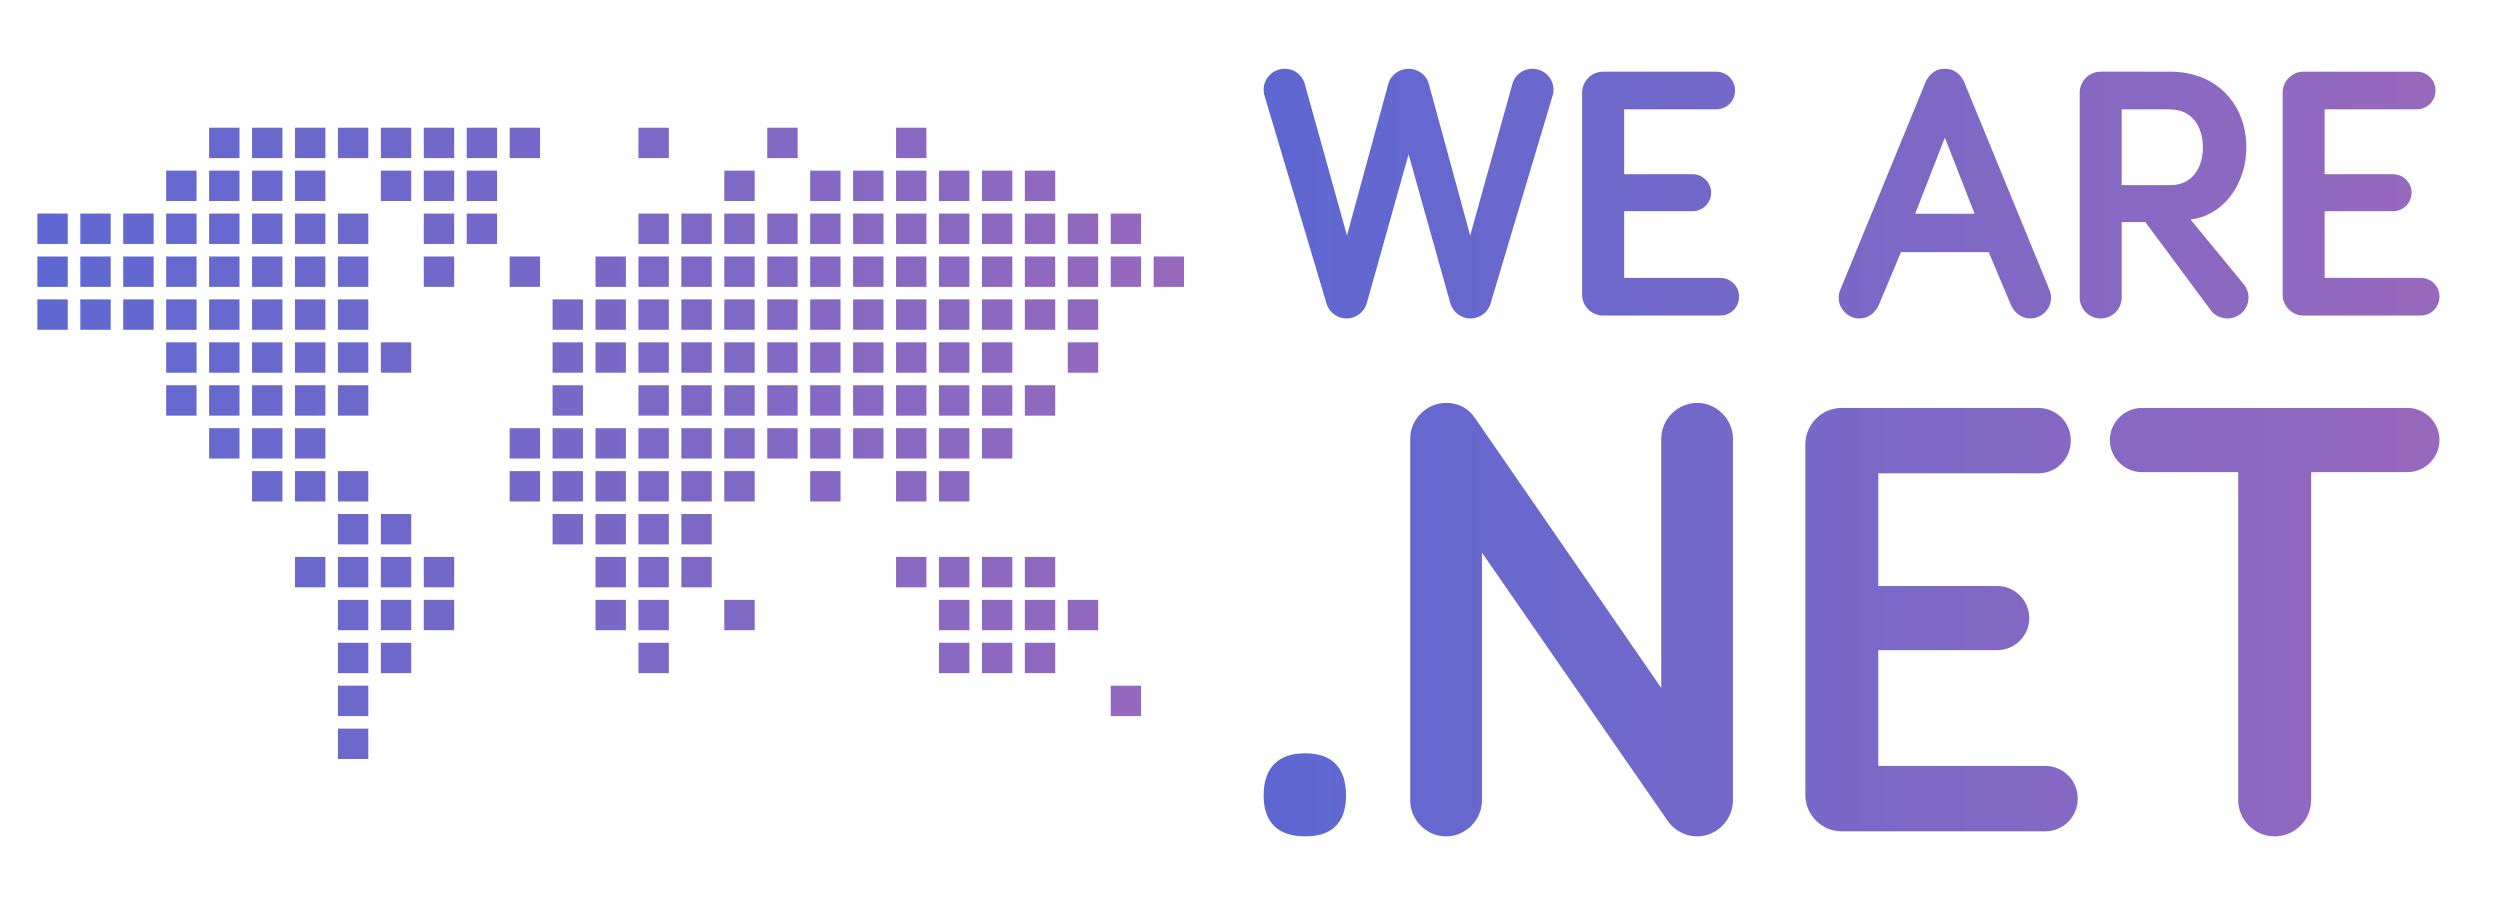 <?xml version="1.0" encoding="UTF-8" standalone="no"?>
<!DOCTYPE svg PUBLIC "-//W3C//DTD SVG 1.1//EN" "http://www.w3.org/Graphics/SVG/1.1/DTD/svg11.dtd">
<svg width="100%" height="100%" viewBox="0 0 335 123" version="1.1" xmlns="http://www.w3.org/2000/svg" xmlns:xlink="http://www.w3.org/1999/xlink" xml:space="preserve" xmlns:serif="http://www.serif.com/" style="fill-rule:evenodd;clip-rule:evenodd;stroke-linejoin:round;stroke-miterlimit:2;">
    <g transform="matrix(1.039,0,0,1.195,0,0)">
        <rect id="ArtBoard1" x="0" y="0" width="321.899" height="102.878" style="fill:none;"/>
        <g id="ArtBoard11" serif:id="ArtBoard1">
            <g transform="matrix(1.455,0,0,1.265,98.025,-110.432)">
                <path d="M61.176,114.145C61.402,114.949 62.109,115.527 62.977,115.527C63.812,115.527 64.516,114.98 64.741,114.242L70.234,95.836C70.301,95.645 70.332,95.484 70.332,95.258C70.332,94.23 69.496,93.395 68.469,93.395C67.441,93.395 66.863,94.133 66.703,94.68L62.945,108.172L59.281,94.746C59.059,93.91 58.285,93.395 57.484,93.395C56.68,93.395 55.91,93.91 55.684,94.746L52.023,108.172L48.266,94.68C48.105,94.133 47.527,93.395 46.496,93.395C45.469,93.395 44.637,94.23 44.637,95.258C44.637,95.484 44.668,95.645 44.73,95.836L50.223,114.242C50.449,114.98 51.156,115.527 51.992,115.527C52.859,115.527 53.562,114.949 53.789,114.145L57.484,100.977L61.176,114.145Z" style="fill:url(#_Linear1);"/>
                <path d="M76.594,96.992L84.754,96.992C85.684,96.992 86.422,96.254 86.422,95.324C86.422,94.391 85.684,93.652 84.754,93.652L74.73,93.652C73.703,93.652 72.867,94.488 72.867,95.516L72.867,113.406C72.867,114.434 73.703,115.27 74.73,115.27L85.105,115.27C86.039,115.27 86.777,114.531 86.777,113.598C86.777,112.668 86.039,111.93 85.105,111.93L76.594,111.93L76.594,106.02L82.664,106.02C83.566,106.02 84.305,105.281 84.305,104.379C84.305,103.48 83.566,102.742 82.664,102.742L76.594,102.742L76.594,96.992Z" style="fill:url(#_Linear2);"/>
                <path d="M107.656,106.242L102.387,106.242L105.02,99.5L107.656,106.242ZM108.906,109.648L110.867,114.305C111.156,114.98 111.766,115.527 112.602,115.527C113.598,115.527 114.434,114.691 114.434,113.695C114.434,113.504 114.398,113.246 114.305,113.02L106.723,94.551C106.531,94.102 106.016,93.395 105.02,93.395C104.023,93.395 103.512,94.102 103.32,94.551L95.738,113.02C95.641,113.246 95.609,113.504 95.609,113.695C95.609,114.691 96.445,115.527 97.441,115.527C98.277,115.527 98.887,114.98 99.176,114.305L101.133,109.648L108.906,109.648Z" style="fill:url(#_Linear3);"/>
                <path d="M122.785,106.98L128.629,114.852C128.949,115.27 129.526,115.527 130.074,115.527C131.102,115.527 131.938,114.691 131.938,113.664C131.938,113.309 131.84,112.926 131.551,112.539L126.797,106.758C129.882,106.371 131.746,103.418 131.746,100.367C131.746,96.734 129.304,93.652 124.969,93.652L118.832,93.652C117.805,93.652 116.969,94.488 116.969,95.516L116.969,113.664C116.969,114.691 117.805,115.527 118.832,115.527C119.859,115.527 120.695,114.691 120.695,113.664L120.695,106.98L122.785,106.98ZM124.934,96.992C127.023,96.992 127.891,98.633 127.891,100.367C127.891,102.066 127.023,103.707 125.031,103.707L120.695,103.707L120.695,96.992L124.934,96.992Z" style="fill:url(#_Linear4);"/>
                <path d="M138.684,96.992L146.84,96.992C147.773,96.992 148.512,96.254 148.512,95.324C148.512,94.391 147.773,93.652 146.84,93.652L136.82,93.652C135.793,93.652 134.957,94.488 134.957,95.516L134.957,113.406C134.957,114.434 135.793,115.27 136.82,115.27L147.195,115.27C148.125,115.27 148.863,114.531 148.863,113.598C148.863,112.668 148.125,111.93 147.195,111.93L138.684,111.93L138.684,106.02L144.754,106.02C145.652,106.02 146.391,105.281 146.391,104.379C146.391,103.48 145.652,102.742 144.754,102.742L138.684,102.742L138.684,96.992Z" style="fill:url(#_Linear5);"/>
                <path d="M48.316,161.438C50.656,161.438 51.941,160.266 51.941,157.812C51.941,155.301 50.656,154.074 48.316,154.074C45.973,154.074 44.637,155.301 44.637,157.812C44.637,160.266 45.973,161.438 48.316,161.438Z" style="fill:url(#_Linear6);"/>
                <path d="M83.059,123.012C81.332,123.012 79.879,124.461 79.879,126.191L79.879,148.277L63.371,124.352C62.816,123.516 61.922,123.012 60.809,123.012C59.078,123.012 57.629,124.461 57.629,126.191L57.629,158.258C57.629,159.988 59.078,161.438 60.809,161.438C62.535,161.438 63.988,159.988 63.988,158.258L63.988,136.285L80.438,160.043C80.996,160.879 82,161.438 83.059,161.438C84.789,161.438 86.238,159.988 86.238,158.258L86.238,126.191C86.238,124.461 84.789,123.012 83.059,123.012Z" style="fill:url(#_Linear7);"/>
                <path d="M99.121,129.258L113.285,129.258C114.902,129.258 116.184,127.977 116.184,126.359C116.184,124.742 114.902,123.457 113.285,123.457L95.887,123.457C94.102,123.457 92.652,124.91 92.652,126.695L92.652,157.758C92.652,159.539 94.102,160.992 95.887,160.992L113.898,160.992C115.516,160.992 116.797,159.707 116.797,158.09C116.797,156.473 115.516,155.191 113.898,155.191L99.121,155.191L99.121,144.93L109.66,144.93C111.223,144.93 112.504,143.648 112.504,142.086C112.504,140.523 111.223,139.242 109.66,139.242L99.121,139.242L99.121,129.258Z" style="fill:url(#_Linear8);"/>
                <path d="M146.02,129.148C147.582,129.148 148.863,127.863 148.863,126.305C148.863,124.742 147.582,123.457 146.02,123.457L122.488,123.457C120.926,123.457 119.645,124.742 119.645,126.305C119.645,127.863 120.926,129.148 122.488,129.148L131.02,129.148L131.02,158.203C131.02,159.988 132.469,161.438 134.254,161.438C136.039,161.438 137.488,159.988 137.488,158.203L137.488,129.148L146.02,129.148Z" style="fill:url(#_Linear9);"/>
            </g>
            <g transform="matrix(1.441,0,0,1.253,-60.655,-25.853)">
                <path d="M63.527,32.062L60.809,32.062L60.809,34.781L63.527,34.781L63.527,32.062ZM67.371,32.062L64.652,32.062L64.652,34.781L67.371,34.781L67.371,32.062ZM71.215,32.062L68.492,32.062L68.492,34.781L71.215,34.781L71.215,32.062ZM75.055,32.062L72.336,32.062L72.336,34.781L75.055,34.781L75.055,32.062ZM78.898,32.062L76.18,32.062L76.18,34.781L78.898,34.781L78.898,32.062ZM82.742,32.062L80.02,32.062L80.02,34.781L82.742,34.781L82.742,32.062ZM86.582,32.062L83.863,32.062L83.863,34.781L86.582,34.781L86.582,32.062ZM90.426,32.062L87.707,32.062L87.707,34.781L90.426,34.781L90.426,32.062ZM101.953,32.062L99.234,32.062L99.234,34.781L101.953,34.781L101.953,32.062ZM113.48,32.062L110.762,32.062L110.762,34.781L113.48,34.781L113.48,32.062ZM125.008,32.062L122.289,32.062L122.289,34.781L125.008,34.781L125.008,32.062ZM59.684,35.902L56.965,35.902L56.965,38.621L59.684,38.621L59.684,35.902ZM63.527,35.902L60.809,35.902L60.809,38.621L63.527,38.621L63.527,35.902ZM67.371,35.902L64.652,35.902L64.652,38.621L67.371,38.621L67.371,35.902ZM71.215,35.902L68.492,35.902L68.492,38.621L71.215,38.621L71.215,35.902ZM78.898,35.902L76.18,35.902L76.18,38.621L78.898,38.621L78.898,35.902ZM82.742,35.902L80.02,35.902L80.02,38.621L82.742,38.621L82.742,35.902ZM86.582,35.902L83.863,35.902L83.863,38.621L86.582,38.621L86.582,35.902ZM109.637,35.902L106.918,35.902L106.918,38.621L109.637,38.621L109.637,35.902ZM117.32,35.902L114.602,35.902L114.602,38.621L117.32,38.621L117.32,35.902ZM121.164,35.902L118.445,35.902L118.445,38.621L121.164,38.621L121.164,35.902ZM125.008,35.902L122.289,35.902L122.289,38.621L125.008,38.621L125.008,35.902ZM128.852,35.902L126.133,35.902L126.133,38.621L128.852,38.621L128.852,35.902ZM132.695,35.902L129.977,35.902L129.977,38.621L132.695,38.621L132.695,35.902ZM136.535,35.902L133.816,35.902L133.816,38.621L136.535,38.621L136.535,35.902ZM48.156,39.746L45.438,39.746L45.438,42.465L48.156,42.465L48.156,39.746ZM52,39.746L49.281,39.746L49.281,42.465L52,42.465L52,39.746ZM55.844,39.746L53.121,39.746L53.121,42.465L55.844,42.465L55.844,39.746ZM59.684,39.746L56.965,39.746L56.965,42.465L59.684,42.465L59.684,39.746ZM63.527,39.746L60.809,39.746L60.809,42.465L63.527,42.465L63.527,39.746ZM67.371,39.746L64.652,39.746L64.652,42.465L67.371,42.465L67.371,39.746ZM71.215,39.746L68.492,39.746L68.492,42.465L71.215,42.465L71.215,39.746ZM75.055,39.746L72.336,39.746L72.336,42.465L75.055,42.465L75.055,39.746ZM82.742,39.746L80.02,39.746L80.02,42.465L82.742,42.465L82.742,39.746ZM86.582,39.746L83.863,39.746L83.863,42.465L86.582,42.465L86.582,39.746ZM101.953,39.746L99.234,39.746L99.234,42.465L101.953,42.465L101.953,39.746ZM105.793,39.746L103.074,39.746L103.074,42.465L105.793,42.465L105.793,39.746ZM109.637,39.746L106.918,39.746L106.918,42.465L109.637,42.465L109.637,39.746ZM113.48,39.746L110.762,39.746L110.762,42.465L113.48,42.465L113.48,39.746ZM117.32,39.746L114.602,39.746L114.602,42.465L117.32,42.465L117.32,39.746ZM121.164,39.746L118.445,39.746L118.445,42.465L121.164,42.465L121.164,39.746ZM125.008,39.746L122.289,39.746L122.289,42.465L125.008,42.465L125.008,39.746ZM128.852,39.746L126.133,39.746L126.133,42.465L128.852,42.465L128.852,39.746ZM132.695,39.746L129.977,39.746L129.977,42.465L132.695,42.465L132.695,39.746ZM136.535,39.746L133.816,39.746L133.816,42.465L136.535,42.465L136.535,39.746ZM140.379,39.746L137.656,39.746L137.656,42.465L140.379,42.465L140.379,39.746ZM144.223,39.746L141.504,39.746L141.504,42.465L144.223,42.465L144.223,39.746ZM48.156,43.586L45.438,43.586L45.438,46.305L48.156,46.305L48.156,43.586ZM52,43.586L49.281,43.586L49.281,46.305L52,46.305L52,43.586ZM55.844,43.586L53.121,43.586L53.121,46.305L55.844,46.305L55.844,43.586ZM59.684,43.586L56.965,43.586L56.965,46.305L59.684,46.305L59.684,43.586ZM63.527,43.586L60.809,43.586L60.809,46.305L63.527,46.305L63.527,43.586ZM67.371,43.586L64.652,43.586L64.652,46.305L67.371,46.305L67.371,43.586ZM71.215,43.586L68.492,43.586L68.492,46.305L71.215,46.305L71.215,43.586ZM75.055,43.586L72.336,43.586L72.336,46.305L75.055,46.305L75.055,43.586ZM82.742,43.586L80.02,43.586L80.02,46.305L82.742,46.305L82.742,43.586ZM90.426,43.586L87.707,43.586L87.707,46.305L90.426,46.305L90.426,43.586ZM98.109,43.586L95.391,43.586L95.391,46.305L98.109,46.305L98.109,43.586ZM101.953,43.586L99.234,43.586L99.234,46.305L101.953,46.305L101.953,43.586ZM105.793,43.586L103.074,43.586L103.074,46.305L105.793,46.305L105.793,43.586ZM109.637,43.586L106.918,43.586L106.918,46.305L109.637,46.305L109.637,43.586ZM113.48,43.586L110.762,43.586L110.762,46.305L113.48,46.305L113.48,43.586ZM117.32,43.586L114.602,43.586L114.602,46.305L117.32,46.305L117.32,43.586ZM121.164,43.586L118.445,43.586L118.445,46.305L121.164,46.305L121.164,43.586ZM125.008,43.586L122.289,43.586L122.289,46.305L125.008,46.305L125.008,43.586ZM128.852,43.586L126.133,43.586L126.133,46.305L128.852,46.305L128.852,43.586ZM132.695,43.586L129.977,43.586L129.977,46.305L132.695,46.305L132.695,43.586ZM136.535,43.586L133.816,43.586L133.816,46.305L136.535,46.305L136.535,43.586ZM140.379,43.586L137.656,43.586L137.656,46.305L140.379,46.305L140.379,43.586ZM144.223,43.586L141.504,43.586L141.504,46.305L144.223,46.305L144.223,43.586ZM148.062,43.586L145.344,43.586L145.344,46.305L148.062,46.305L148.062,43.586ZM48.156,47.426L45.438,47.426L45.438,50.145L48.156,50.145L48.156,47.426ZM52,47.426L49.281,47.426L49.281,50.145L52,50.145L52,47.426ZM55.844,47.426L53.121,47.426L53.121,50.145L55.844,50.145L55.844,47.426ZM59.684,47.426L56.965,47.426L56.965,50.145L59.684,50.145L59.684,47.426ZM63.527,47.426L60.809,47.426L60.809,50.145L63.527,50.145L63.527,47.426ZM67.371,47.426L64.652,47.426L64.652,50.145L67.371,50.145L67.371,47.426ZM71.215,47.426L68.492,47.426L68.492,50.145L71.215,50.145L71.215,47.426ZM75.055,47.426L72.336,47.426L72.336,50.145L75.055,50.145L75.055,47.426ZM94.27,47.426L91.547,47.426L91.547,50.145L94.27,50.145L94.27,47.426ZM98.109,47.426L95.391,47.426L95.391,50.145L98.109,50.145L98.109,47.426ZM101.953,47.426L99.234,47.426L99.234,50.145L101.953,50.145L101.953,47.426ZM105.793,47.426L103.074,47.426L103.074,50.145L105.793,50.145L105.793,47.426ZM109.637,47.426L106.918,47.426L106.918,50.145L109.637,50.145L109.637,47.426ZM113.48,47.426L110.762,47.426L110.762,50.145L113.48,50.145L113.48,47.426ZM117.32,47.426L114.602,47.426L114.602,50.145L117.32,50.145L117.32,47.426ZM121.164,47.426L118.445,47.426L118.445,50.145L121.164,50.145L121.164,47.426ZM125.008,47.426L122.289,47.426L122.289,50.145L125.008,50.145L125.008,47.426ZM128.852,47.426L126.133,47.426L126.133,50.145L128.852,50.145L128.852,47.426ZM132.695,47.426L129.977,47.426L129.977,50.145L132.695,50.145L132.695,47.426ZM136.535,47.426L133.816,47.426L133.816,50.145L136.535,50.145L136.535,47.426ZM140.379,47.426L137.656,47.426L137.656,50.145L140.379,50.145L140.379,47.426ZM59.684,51.27L56.965,51.27L56.965,53.988L59.684,53.988L59.684,51.27ZM63.527,51.27L60.809,51.27L60.809,53.988L63.527,53.988L63.527,51.27ZM67.371,51.27L64.652,51.27L64.652,53.988L67.371,53.988L67.371,51.27ZM71.215,51.27L68.492,51.27L68.492,53.988L71.215,53.988L71.215,51.27ZM75.055,51.27L72.336,51.27L72.336,53.988L75.055,53.988L75.055,51.27ZM78.898,51.27L76.18,51.27L76.18,53.988L78.898,53.988L78.898,51.27ZM94.27,51.27L91.547,51.27L91.547,53.988L94.27,53.988L94.27,51.27ZM98.109,51.27L95.391,51.27L95.391,53.988L98.109,53.988L98.109,51.27ZM101.953,51.27L99.234,51.27L99.234,53.988L101.953,53.988L101.953,51.27ZM105.793,51.27L103.074,51.27L103.074,53.988L105.793,53.988L105.793,51.27ZM109.637,51.27L106.918,51.27L106.918,53.988L109.637,53.988L109.637,51.27ZM113.48,51.27L110.762,51.27L110.762,53.988L113.48,53.988L113.48,51.27ZM117.32,51.27L114.602,51.27L114.602,53.988L117.32,53.988L117.32,51.27ZM121.164,51.27L118.445,51.27L118.445,53.988L121.164,53.988L121.164,51.27ZM125.008,51.27L122.289,51.27L122.289,53.988L125.008,53.988L125.008,51.27ZM128.852,51.27L126.133,51.27L126.133,53.988L128.852,53.988L128.852,51.27ZM132.695,51.27L129.977,51.27L129.977,53.988L132.695,53.988L132.695,51.27ZM140.379,51.27L137.656,51.27L137.656,53.988L140.379,53.988L140.379,51.27ZM59.684,55.109L56.965,55.109L56.965,57.828L59.684,57.828L59.684,55.109ZM63.527,55.109L60.809,55.109L60.809,57.828L63.527,57.828L63.527,55.109ZM67.371,55.109L64.652,55.109L64.652,57.828L67.371,57.828L67.371,55.109ZM71.215,55.109L68.492,55.109L68.492,57.828L71.215,57.828L71.215,55.109ZM75.055,55.109L72.336,55.109L72.336,57.828L75.055,57.828L75.055,55.109ZM94.27,55.109L91.547,55.109L91.547,57.828L94.27,57.828L94.27,55.109ZM101.953,55.109L99.234,55.109L99.234,57.828L101.953,57.828L101.953,55.109ZM105.793,55.109L103.074,55.109L103.074,57.828L105.793,57.828L105.793,55.109ZM109.637,55.109L106.918,55.109L106.918,57.828L109.637,57.828L109.637,55.109ZM113.48,55.109L110.762,55.109L110.762,57.828L113.48,57.828L113.48,55.109ZM117.32,55.109L114.602,55.109L114.602,57.828L117.32,57.828L117.32,55.109ZM121.164,55.109L118.445,55.109L118.445,57.828L121.164,57.828L121.164,55.109ZM125.008,55.109L122.289,55.109L122.289,57.828L125.008,57.828L125.008,55.109ZM128.852,55.109L126.133,55.109L126.133,57.828L128.852,57.828L128.852,55.109ZM132.695,55.109L129.977,55.109L129.977,57.828L132.695,57.828L132.695,55.109ZM136.535,55.109L133.816,55.109L133.816,57.828L136.535,57.828L136.535,55.109ZM63.527,58.953L60.809,58.953L60.809,61.668L63.527,61.668L63.527,58.953ZM67.371,58.953L64.652,58.953L64.652,61.668L67.371,61.668L67.371,58.953ZM71.215,58.953L68.492,58.953L68.492,61.668L71.215,61.668L71.215,58.953ZM90.426,58.953L87.707,58.953L87.707,61.668L90.426,61.668L90.426,58.953ZM94.27,58.953L91.547,58.953L91.547,61.668L94.27,61.668L94.27,58.953ZM98.109,58.953L95.391,58.953L95.391,61.668L98.109,61.668L98.109,58.953ZM101.953,58.953L99.234,58.953L99.234,61.668L101.953,61.668L101.953,58.953ZM105.793,58.953L103.074,58.953L103.074,61.668L105.793,61.668L105.793,58.953ZM109.637,58.953L106.918,58.953L106.918,61.668L109.637,61.668L109.637,58.953ZM113.48,58.953L110.762,58.953L110.762,61.668L113.48,61.668L113.48,58.953ZM117.32,58.953L114.602,58.953L114.602,61.668L117.32,61.668L117.32,58.953ZM121.164,58.953L118.445,58.953L118.445,61.668L121.164,61.668L121.164,58.953ZM125.008,58.953L122.289,58.953L122.289,61.668L125.008,61.668L125.008,58.953ZM128.852,58.953L126.133,58.953L126.133,61.668L128.852,61.668L128.852,58.953ZM132.695,58.953L129.977,58.953L129.977,61.668L132.695,61.668L132.695,58.953ZM67.371,62.793L64.652,62.793L64.652,65.512L67.371,65.512L67.371,62.793ZM71.215,62.793L68.492,62.793L68.492,65.512L71.215,65.512L71.215,62.793ZM75.055,62.793L72.336,62.793L72.336,65.512L75.055,65.512L75.055,62.793ZM90.426,62.793L87.707,62.793L87.707,65.512L90.426,65.512L90.426,62.793ZM94.27,62.793L91.547,62.793L91.547,65.512L94.27,65.512L94.27,62.793ZM98.109,62.793L95.391,62.793L95.391,65.512L98.109,65.512L98.109,62.793ZM101.953,62.793L99.234,62.793L99.234,65.512L101.953,65.512L101.953,62.793ZM105.793,62.793L103.074,62.793L103.074,65.512L105.793,65.512L105.793,62.793ZM109.637,62.793L106.918,62.793L106.918,65.512L109.637,65.512L109.637,62.793ZM117.32,62.793L114.602,62.793L114.602,65.512L117.32,65.512L117.32,62.793ZM125.008,62.793L122.289,62.793L122.289,65.512L125.008,65.512L125.008,62.793ZM128.852,62.793L126.133,62.793L126.133,65.512L128.852,65.512L128.852,62.793ZM75.055,66.633L72.336,66.633L72.336,69.352L75.055,69.352L75.055,66.633ZM78.898,66.633L76.18,66.633L76.18,69.352L78.898,69.352L78.898,66.633ZM94.27,66.633L91.547,66.633L91.547,69.352L94.27,69.352L94.27,66.633ZM98.109,66.633L95.391,66.633L95.391,69.352L98.109,69.352L98.109,66.633ZM101.953,66.633L99.234,66.633L99.234,69.352L101.953,69.352L101.953,66.633ZM105.793,66.633L103.074,66.633L103.074,69.352L105.793,69.352L105.793,66.633ZM71.215,70.473L68.492,70.473L68.492,73.195L71.215,73.195L71.215,70.473ZM75.055,70.473L72.336,70.473L72.336,73.195L75.055,73.195L75.055,70.473ZM78.898,70.473L76.18,70.473L76.18,73.195L78.898,73.195L78.898,70.473ZM82.742,70.473L80.02,70.473L80.02,73.195L82.742,73.195L82.742,70.473ZM98.109,70.473L95.391,70.473L95.391,73.195L98.109,73.195L98.109,70.473ZM101.953,70.473L99.234,70.473L99.234,73.195L101.953,73.195L101.953,70.473ZM105.793,70.473L103.074,70.473L103.074,73.195L105.793,73.195L105.793,70.473ZM125.008,70.473L122.289,70.473L122.289,73.195L125.008,73.195L125.008,70.473ZM128.852,70.473L126.133,70.473L126.133,73.195L128.852,73.195L128.852,70.473ZM132.695,70.473L129.977,70.473L129.977,73.195L132.695,73.195L132.695,70.473ZM136.535,70.473L133.816,70.473L133.816,73.195L136.535,73.195L136.535,70.473ZM75.055,74.316L72.336,74.316L72.336,77.031L75.055,77.031L75.055,74.316ZM78.898,74.316L76.18,74.316L76.18,77.031L78.898,77.031L78.898,74.316ZM82.742,74.316L80.02,74.316L80.02,77.031L82.742,77.031L82.742,74.316ZM98.109,74.316L95.391,74.316L95.391,77.031L98.109,77.031L98.109,74.316ZM101.953,74.316L99.234,74.316L99.234,77.031L101.953,77.031L101.953,74.316ZM109.637,74.316L106.918,74.316L106.918,77.031L109.637,77.031L109.637,74.316ZM128.852,74.316L126.133,74.316L126.133,77.031L128.852,77.031L128.852,74.316ZM132.695,74.316L129.977,74.316L129.977,77.031L132.695,77.031L132.695,74.316ZM136.535,74.316L133.816,74.316L133.816,77.031L136.535,77.031L136.535,74.316ZM140.379,74.316L137.656,74.316L137.656,77.031L140.379,77.031L140.379,74.316ZM75.055,78.156L72.336,78.156L72.336,80.875L75.055,80.875L75.055,78.156ZM78.898,78.156L76.18,78.156L76.18,80.875L78.898,80.875L78.898,78.156ZM101.953,78.156L99.234,78.156L99.234,80.875L101.953,80.875L101.953,78.156ZM128.852,78.156L126.133,78.156L126.133,80.875L128.852,80.875L128.852,78.156ZM132.695,78.156L129.977,78.156L129.977,80.875L132.695,80.875L132.695,78.156ZM136.535,78.156L133.816,78.156L133.816,80.875L136.535,80.875L136.535,78.156ZM75.055,81.996L72.336,81.996L72.336,84.719L75.055,84.719L75.055,81.996ZM144.223,81.996L141.504,81.996L141.504,84.719L144.223,84.719L144.223,81.996ZM75.055,85.84L72.336,85.84L72.336,88.559L75.055,88.559L75.055,85.84Z" style="fill:url(#_Linear10);"/>
            </g>
        </g>
    </g>
    <defs>
        <linearGradient id="_Linear1" x1="0" y1="0" x2="1" y2="0" gradientUnits="userSpaceOnUse" gradientTransform="matrix(193.5,0,0,193.5,0,96.75)"><stop offset="0" style="stop-color:rgb(68,103,219);stop-opacity:1"/><stop offset="1" style="stop-color:rgb(176,105,179);stop-opacity:1"/></linearGradient>
        <linearGradient id="_Linear2" x1="0" y1="0" x2="1" y2="0" gradientUnits="userSpaceOnUse" gradientTransform="matrix(193.5,0,0,193.5,0,96.75)"><stop offset="0" style="stop-color:rgb(68,103,219);stop-opacity:1"/><stop offset="1" style="stop-color:rgb(176,105,179);stop-opacity:1"/></linearGradient>
        <linearGradient id="_Linear3" x1="0" y1="0" x2="1" y2="0" gradientUnits="userSpaceOnUse" gradientTransform="matrix(193.5,0,0,193.5,0,96.75)"><stop offset="0" style="stop-color:rgb(68,103,219);stop-opacity:1"/><stop offset="1" style="stop-color:rgb(176,105,179);stop-opacity:1"/></linearGradient>
        <linearGradient id="_Linear4" x1="0" y1="0" x2="1" y2="0" gradientUnits="userSpaceOnUse" gradientTransform="matrix(193.5,0,0,193.5,0,96.75)"><stop offset="0" style="stop-color:rgb(68,103,219);stop-opacity:1"/><stop offset="1" style="stop-color:rgb(176,105,179);stop-opacity:1"/></linearGradient>
        <linearGradient id="_Linear5" x1="0" y1="0" x2="1" y2="0" gradientUnits="userSpaceOnUse" gradientTransform="matrix(193.5,0,0,193.5,0,96.75)"><stop offset="0" style="stop-color:rgb(68,103,219);stop-opacity:1"/><stop offset="1" style="stop-color:rgb(176,105,179);stop-opacity:1"/></linearGradient>
        <linearGradient id="_Linear6" x1="0" y1="0" x2="1" y2="0" gradientUnits="userSpaceOnUse" gradientTransform="matrix(193.5,0,0,193.5,0,96.75)"><stop offset="0" style="stop-color:rgb(68,103,219);stop-opacity:1"/><stop offset="1" style="stop-color:rgb(176,105,179);stop-opacity:1"/></linearGradient>
        <linearGradient id="_Linear7" x1="0" y1="0" x2="1" y2="0" gradientUnits="userSpaceOnUse" gradientTransform="matrix(193.5,0,0,193.5,0,96.75)"><stop offset="0" style="stop-color:rgb(68,103,219);stop-opacity:1"/><stop offset="1" style="stop-color:rgb(176,105,179);stop-opacity:1"/></linearGradient>
        <linearGradient id="_Linear8" x1="0" y1="0" x2="1" y2="0" gradientUnits="userSpaceOnUse" gradientTransform="matrix(193.5,0,0,193.5,0,96.75)"><stop offset="0" style="stop-color:rgb(68,103,219);stop-opacity:1"/><stop offset="1" style="stop-color:rgb(176,105,179);stop-opacity:1"/></linearGradient>
        <linearGradient id="_Linear9" x1="0" y1="0" x2="1" y2="0" gradientUnits="userSpaceOnUse" gradientTransform="matrix(193.5,0,0,193.5,0,96.75)"><stop offset="0" style="stop-color:rgb(68,103,219);stop-opacity:1"/><stop offset="1" style="stop-color:rgb(176,105,179);stop-opacity:1"/></linearGradient>
        <linearGradient id="_Linear10" x1="0" y1="0" x2="1" y2="0" gradientUnits="userSpaceOnUse" gradientTransform="matrix(193.5,0,0,193.5,0,96.75)"><stop offset="0" style="stop-color:rgb(68,103,219);stop-opacity:1"/><stop offset="1" style="stop-color:rgb(176,105,179);stop-opacity:1"/></linearGradient>
    </defs>
</svg>
